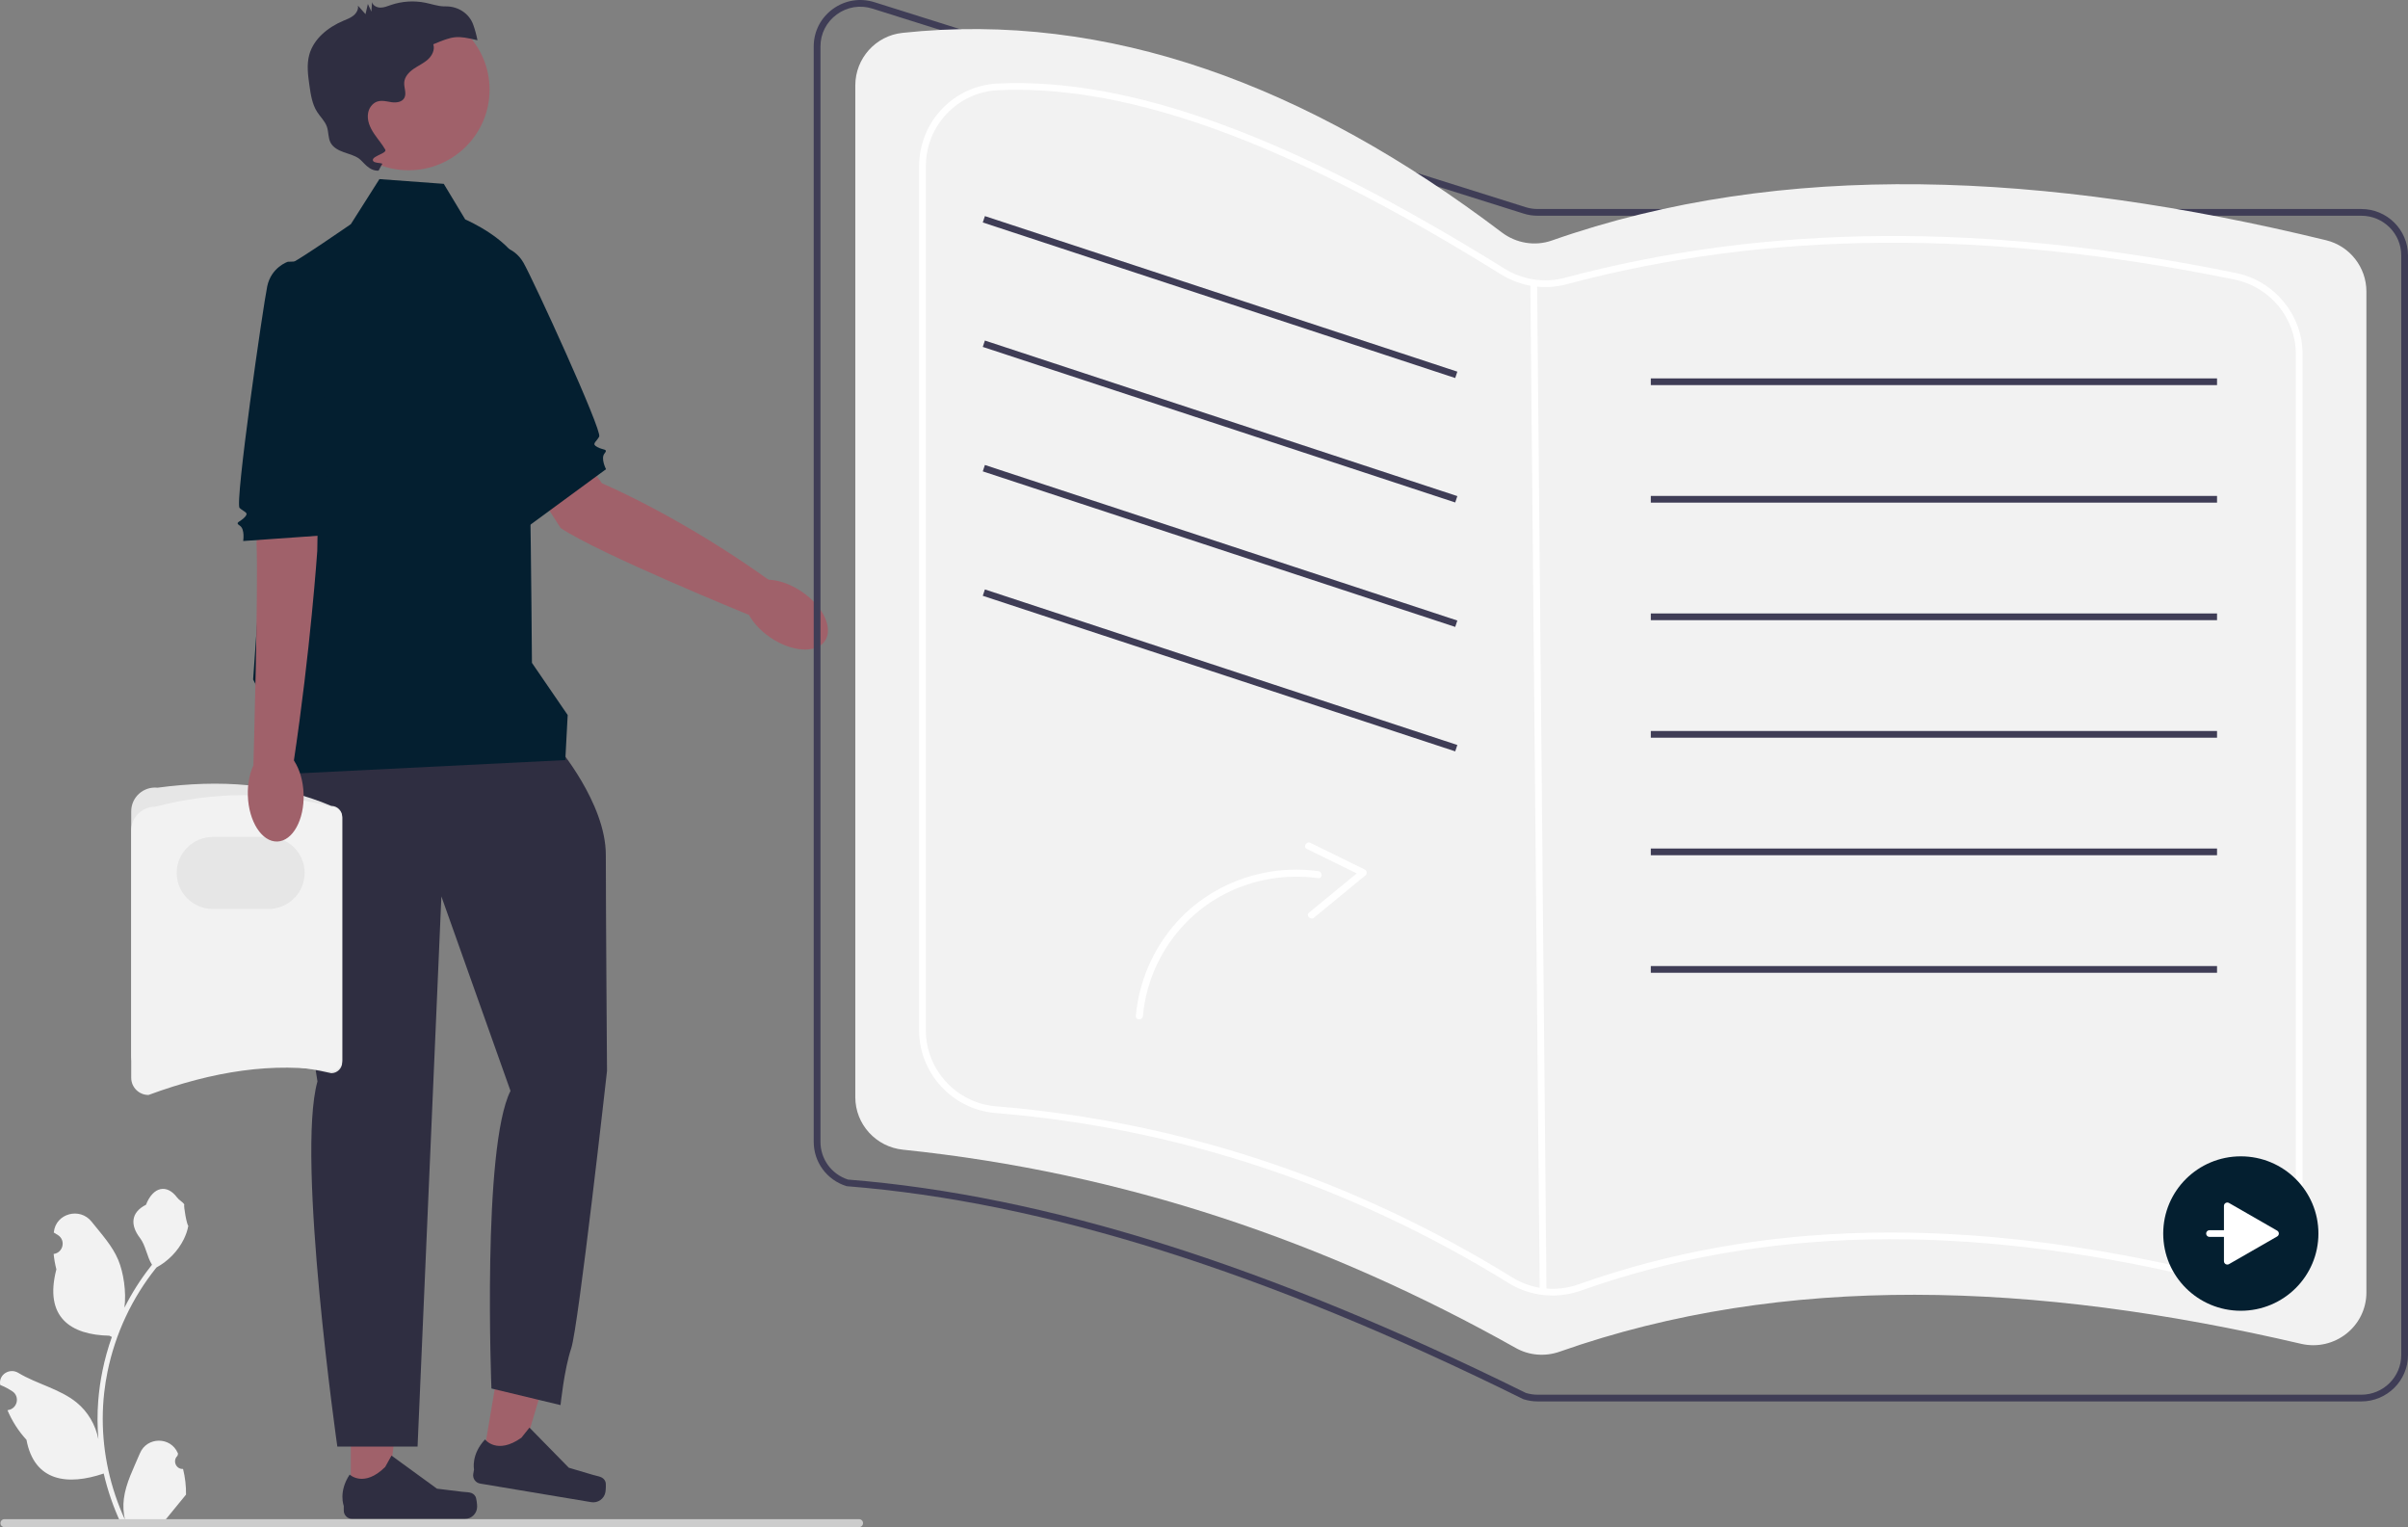 <svg width="276" height="175" viewBox="0 0 276 175" fill="none" xmlns="http://www.w3.org/2000/svg">
<rect x="0" y="0" width="276" height="175" fill="#808080" stroke="none"/>
<g clip-path="url(#clip0_2_75)">
<path d="M58.567 41.211L69.005 55.388C69.005 55.388 77.905 59.111 88.306 66.587L85.816 70.454C85.816 70.454 68.648 63.459 64.255 60.504L56.232 47.991L58.567 41.211Z" fill="#A0616A"/>
<path d="M94.548 73.453C95.544 72.003 94.361 69.474 91.906 67.805C89.451 66.136 86.653 65.958 85.657 67.409C84.661 68.859 85.844 71.388 88.299 73.057C90.754 74.726 93.552 74.903 94.548 73.453Z" fill="#A0616A"/>
<path d="M53.465 29.109L56.881 28.145C56.881 28.145 58.869 28.149 59.991 30.092C61.113 32.035 69.056 49.361 68.679 50.032C68.303 50.703 67.777 50.851 68.452 51.226C69.126 51.6 69.744 51.41 69.284 51.972C68.824 52.533 69.46 53.766 69.46 53.766L60.697 60.198L53.465 29.109Z" fill="#041F30"/>
<path d="M40.212 171.573L44.379 171.572L46.361 155.579L40.211 155.58L40.212 171.573Z" fill="#A0616A"/>
<path d="M54.49 171.478C54.62 171.696 54.688 172.398 54.688 172.651C54.688 173.428 54.055 174.058 53.274 174.058H40.367C39.834 174.058 39.402 173.628 39.402 173.098V172.563C39.402 172.563 38.764 170.956 40.078 168.976C40.078 168.976 41.712 170.527 44.153 168.098L44.873 166.801L50.084 170.592L52.973 170.946C53.605 171.023 54.165 170.934 54.49 171.478Z" fill="#2F2E41"/>
<path d="M55.295 167.532L59.405 168.218L64.024 152.773L57.958 151.76L55.295 167.532Z" fill="#A0616A"/>
<path d="M69.392 169.793C69.484 170.029 69.434 170.732 69.392 170.981C69.263 171.748 68.533 172.265 67.763 172.136L55.035 170.008C54.51 169.921 54.155 169.425 54.243 168.903L54.332 168.375C54.332 168.375 53.97 166.686 55.596 164.949C55.596 164.949 56.949 166.748 59.761 164.755L60.687 163.594L65.195 168.192L67.984 169.017C68.595 169.198 69.162 169.202 69.392 169.793Z" fill="#2F2E41"/>
<path d="M63.838 85.47C63.838 85.47 69.438 91.992 69.438 97.97C69.438 103.948 69.574 122.728 69.574 122.728C69.574 122.728 66.296 152.047 65.477 154.492C64.658 156.938 64.248 161.014 64.248 161.014L56.327 159.112C56.327 159.112 55.234 131.53 58.512 125.008L50.591 102.726L47.86 165.77H38.664C38.664 165.77 33.93 132.617 36.388 123.921C36.388 123.921 30.925 90.769 32.291 88.867C33.657 86.965 63.838 85.47 63.838 85.47Z" fill="#2F2E41"/>
<path d="M43.49 20.524L50.864 21.067L53.322 25.143C53.322 25.143 59.058 27.589 59.878 31.122C60.697 34.654 60.97 75.959 60.97 75.959L65.067 81.938L64.794 87.101L32.018 88.731V83.767L29.013 77.861C29.013 77.861 32.291 30.578 33.11 30.307C33.93 30.035 40.212 25.687 40.212 25.687L43.49 20.524Z" fill="#041F30"/>
<path d="M46.827 19.513C51.956 19.513 56.114 15.376 56.114 10.273C56.114 5.171 51.956 1.034 46.827 1.034C41.698 1.034 37.541 5.171 37.541 10.273C37.541 15.376 41.698 19.513 46.827 19.513Z" fill="#A0616A"/>
<path d="M54.245 2.842C53.773 1.509 52.462 0.7 51.041 0.731C50.981 0.733 50.92 0.732 50.861 0.73C50.145 0.701 49.459 0.457 48.757 0.315C47.45 0.049 46.071 0.138 44.809 0.57C44.417 0.704 44.024 0.873 43.609 0.873C43.194 0.873 42.742 0.646 42.641 0.246C42.617 0.609 42.593 0.971 42.569 1.333C42.434 1.04 42.299 0.747 42.164 0.453L41.894 1.623L41.028 0.646C41.105 1.076 40.853 1.511 40.511 1.786C40.169 2.061 39.747 2.214 39.342 2.385C37.596 3.126 35.956 4.438 35.452 6.259C35.134 7.41 35.3 8.631 35.469 9.813C35.618 10.858 35.78 11.938 36.351 12.828C36.717 13.398 37.244 13.877 37.467 14.516C37.674 15.112 37.596 15.794 37.891 16.352C38.188 16.912 38.8 17.229 39.4 17.442C39.999 17.655 40.636 17.805 41.153 18.176C41.669 18.546 42.268 19.613 43.392 19.556L43.755 18.878C44.129 18.575 42.747 18.815 42.733 18.336C42.718 17.857 44.395 17.561 44.158 17.144C43.793 16.505 43.3 15.949 42.889 15.338C42.409 14.624 42.031 13.789 42.197 12.917C42.261 12.578 42.421 12.258 42.664 12.011C43.364 11.301 44.145 11.613 44.904 11.715C45.428 11.785 46.053 11.704 46.324 11.254C46.642 10.727 46.288 10.056 46.331 9.443C46.377 8.794 46.872 8.261 47.41 7.891C47.949 7.521 48.56 7.251 49.044 6.813C49.528 6.375 49.873 5.691 49.662 5.074C51.958 4.123 52.309 4.034 54.726 4.613C54.611 4.012 54.45 3.419 54.245 2.842Z" fill="#2F2E41"/>
<path d="M15.04 121.01V92.966C15.04 92.197 15.369 91.461 15.944 90.946C16.519 90.432 17.289 90.183 18.058 90.264C25.182 89.31 31.891 89.764 37.972 92.353C38.661 92.353 39.221 92.91 39.221 93.596V121.738C39.221 122.423 38.661 122.98 37.972 122.98C31.279 121.419 24.219 121.825 17.02 122.98C15.928 122.98 15.04 122.097 15.04 121.01Z" fill="#E6E6E6"/>
<path d="M15.04 123.507V95.166C15.04 93.668 16.265 92.449 17.772 92.449C24.584 90.675 31.317 90.672 37.972 92.449C38.661 92.449 39.221 93.006 39.221 93.692V121.546C39.221 122.23 38.662 122.787 37.975 122.788C31.413 121.653 24.385 122.759 17.02 125.477C15.928 125.477 15.04 124.593 15.04 123.507Z" fill="#F2F2F2"/>
<path d="M30.77 104.161H24.4C22.113 104.161 20.251 102.309 20.251 100.033C20.251 97.757 22.113 95.905 24.4 95.905H30.77C33.058 95.905 34.919 97.757 34.919 100.033C34.919 102.309 33.058 104.161 30.77 104.161Z" fill="#E6E6E6"/>
<path d="M36.608 48.496L36.365 63.128C36.365 63.128 35.587 74.531 33.654 87.364L29.047 87.656C29.047 87.656 29.614 67.62 29.408 62.347L29.734 50.637L36.608 48.496Z" fill="#A0616A"/>
<path d="M31.786 96.433C33.551 96.374 34.899 93.928 34.798 90.972C34.697 88.015 33.185 85.666 31.42 85.726C29.655 85.786 28.307 88.231 28.408 91.188C28.509 94.144 30.021 96.493 31.786 96.433Z" fill="#A0616A"/>
<path d="M36.537 29.869L32.988 29.997C32.988 29.997 31.097 30.61 30.631 32.802C30.165 34.994 26.895 57.682 27.461 58.205C28.027 58.729 28.573 58.709 28.047 59.272C27.521 59.835 26.875 59.843 27.485 60.236C28.097 60.63 27.873 61.997 27.873 61.997L37.688 61.306L36.537 29.869Z" fill="#041F30"/>
<path d="M270.654 160.593H176.241C175.694 160.593 175.151 160.509 174.629 160.345L174.574 160.323C145.011 145.706 119.665 137.728 97.087 135.933L97.001 135.916C94.767 135.213 93.267 133.175 93.267 130.845V5.324C93.267 3.61 94.064 2.046 95.454 1.033C96.844 0.02 98.582 -0.264 100.226 0.252L174.862 23.739C175.309 23.88 175.773 23.951 176.241 23.951H270.654C273.602 23.951 276 26.338 276 29.271V155.273C276 158.206 273.602 160.593 270.654 160.593ZM174.89 159.62C175.328 159.755 175.783 159.823 176.241 159.823H270.654C273.175 159.823 275.227 157.782 275.227 155.273V29.271C275.227 26.762 273.175 24.721 270.654 24.721H176.241C175.694 24.721 175.152 24.638 174.629 24.473L99.992 0.986C98.587 0.543 97.1 0.787 95.911 1.654C94.722 2.52 94.04 3.858 94.04 5.324V130.845C94.04 132.824 95.305 134.556 97.193 135.17C119.853 136.979 145.269 144.977 174.89 159.62Z" fill="#3F3D56"/>
<path d="M178.762 154.893C204.505 145.83 233.223 146.87 263.731 153.989C267.561 154.883 271.233 152.014 271.233 148.1V33.41C271.233 30.625 269.325 28.189 266.606 27.528C234.422 19.698 204.36 18.257 177.868 27.561C175.927 28.243 173.772 27.874 172.135 26.634C149.81 9.727 126.963 1.25 103.433 3.767C100.355 4.096 98.033 6.706 98.033 9.786V125.727C98.033 128.831 100.394 131.427 103.498 131.748C128.824 134.368 152.096 142.311 173.739 154.473C175.271 155.334 177.103 155.477 178.762 154.893Z" fill="#F2F2F2"/>
<path d="M177.936 148.461C176.183 148.461 174.456 147.982 172.934 147.042C154.758 135.811 134.955 129.25 114.076 127.541C109.182 127.14 105.347 122.987 105.347 118.084V19.052C105.347 13.969 109.309 9.804 114.367 9.57C129.569 8.865 148.026 15.61 172.451 30.788C174.517 32.072 177.029 32.453 179.344 31.835C202.557 25.636 227.719 25.455 256.27 31.281C260.702 32.186 263.92 36.1 263.92 40.588V137.253C263.92 140.17 262.601 142.88 260.302 144.686C257.985 146.507 255.005 147.159 252.124 146.477C225.115 140.081 201.923 140.544 181.22 147.891C180.145 148.273 179.035 148.461 177.936 148.461ZM116.538 10.29C115.818 10.29 115.108 10.306 114.403 10.339C109.759 10.554 106.121 14.381 106.121 19.052V118.084C106.121 122.589 109.643 126.406 114.14 126.774C135.142 128.493 155.061 135.092 173.342 146.388C175.617 147.794 178.394 148.077 180.96 147.166C201.807 139.767 225.144 139.297 252.303 145.729C254.952 146.356 257.692 145.756 259.822 144.083C261.935 142.422 263.146 139.933 263.146 137.253V40.588C263.146 36.464 260.189 32.867 256.114 32.035C227.684 26.233 202.638 26.41 179.545 32.578C177.023 33.251 174.288 32.837 172.041 31.441C148.894 17.056 131.169 10.29 116.538 10.29Z" fill="white"/>
<path d="M176.18 32.41L175.406 32.417L176.482 148.285L177.256 148.278L176.18 32.41Z" fill="white"/>
<path d="M112.887 24.763L112.644 25.493L166.794 43.319L167.037 42.589L112.887 24.763Z" fill="#3F3D56"/>
<path d="M112.887 39.024L112.644 39.754L166.794 57.58L167.037 56.85L112.887 39.024Z" fill="#3F3D56"/>
<path d="M112.887 53.284L112.644 54.015L166.794 71.84L167.037 71.11L112.887 53.284Z" fill="#3F3D56"/>
<path d="M112.887 67.545L112.644 68.275L166.794 86.101L167.037 85.371L112.887 67.545Z" fill="#3F3D56"/>
<path d="M254.112 43.362H189.212V44.131H254.112V43.362Z" fill="#3F3D56"/>
<path d="M254.112 56.83H189.212V57.599H254.112V56.83Z" fill="#3F3D56"/>
<path d="M254.112 70.298H189.212V71.067H254.112V70.298Z" fill="#3F3D56"/>
<path d="M254.112 83.767H189.212V84.536H254.112V83.767Z" fill="#3F3D56"/>
<path d="M254.112 97.235H189.212V98.004H254.112V97.235Z" fill="#3F3D56"/>
<path d="M254.112 110.703H189.212V111.473H254.112V110.703Z" fill="#3F3D56"/>
<path d="M20.982 168.332C20.183 168.381 19.741 167.394 20.346 166.818L20.406 166.581C20.398 166.562 20.39 166.542 20.382 166.523C19.574 164.607 16.836 164.62 16.035 166.54C15.324 168.243 14.419 169.95 14.196 171.751C14.096 172.546 14.141 173.356 14.318 174.136C12.652 170.516 11.776 166.563 11.776 162.587C11.776 161.588 11.831 160.589 11.943 159.593C12.035 158.777 12.163 157.967 12.328 157.165C13.219 152.826 15.15 148.694 17.935 145.243C19.273 144.514 20.39 143.376 21.064 142.012C21.306 141.52 21.496 140.991 21.586 140.452C21.434 140.472 21.012 138.163 21.127 138.022C20.914 137.701 20.534 137.542 20.302 137.229C19.149 135.673 17.56 135.945 16.731 138.059C14.959 138.949 14.942 140.424 16.029 141.843C16.721 142.746 16.816 143.968 17.423 144.934C17.36 145.014 17.295 145.091 17.233 145.17C16.088 146.632 15.098 148.202 14.263 149.852C14.499 148.018 14.15 145.809 13.556 144.385C12.88 142.763 11.613 141.396 10.498 139.994C9.157 138.309 6.409 139.044 6.173 141.18C6.17 141.201 6.168 141.221 6.166 141.242C6.332 141.335 6.494 141.434 6.653 141.538C7.557 142.133 7.245 143.529 6.173 143.693L6.149 143.697C6.208 144.291 6.311 144.88 6.461 145.459C5.029 150.966 8.12 152.972 12.532 153.062C12.63 153.112 12.725 153.162 12.822 153.209C12.375 154.461 12.018 155.746 11.753 157.048C11.516 158.199 11.351 159.361 11.259 160.529C11.144 162.003 11.154 163.484 11.279 164.955L11.271 164.903C10.954 163.283 10.07 161.769 8.786 160.721C6.874 159.158 4.172 158.582 2.108 157.326C1.115 156.721 -0.157 157.503 0.016 158.648L0.024 158.703C0.332 158.827 0.631 158.971 0.921 159.133C1.087 159.226 1.249 159.325 1.408 159.429C2.312 160.024 2 161.42 0.928 161.584L0.904 161.588C0.886 161.59 0.871 161.593 0.854 161.595C1.381 162.84 2.115 163.996 3.034 164.992C3.929 169.8 7.773 170.256 11.886 168.856H11.888C12.338 170.804 12.995 172.708 13.839 174.521H20.807C20.832 174.444 20.854 174.365 20.877 174.288C20.233 174.328 19.583 174.29 18.949 174.174C19.466 173.542 19.983 172.906 20.5 172.275C20.512 172.263 20.522 172.25 20.532 172.238C20.794 171.915 21.059 171.594 21.322 171.271L21.322 171.271C21.338 170.279 21.218 169.291 20.982 168.332Z" fill="#F2F2F2"/>
<path d="M98.92 174.542C98.92 174.796 98.715 175 98.46 175H0.514C0.259 175 0.054 174.796 0.054 174.542C0.054 174.288 0.259 174.084 0.514 174.084H98.46C98.715 174.084 98.92 174.288 98.92 174.542Z" fill="#CCCCCC"/>
<path d="M256.838 150.205C261.75 150.205 265.732 146.244 265.732 141.357C265.732 136.47 261.75 132.508 256.838 132.508C251.926 132.508 247.944 136.47 247.944 141.357C247.944 146.244 251.926 150.205 256.838 150.205Z" fill="#041F30"/>
<path d="M261.003 141.023L255.485 137.853C255.227 137.705 254.905 137.89 254.905 138.186V140.972H253.25C253.036 140.972 252.863 141.144 252.863 141.357C252.863 141.569 253.036 141.741 253.25 141.741H254.905V144.527C254.905 144.823 255.227 145.008 255.485 144.86L261.003 141.69C261.261 141.542 261.261 141.172 261.003 141.023Z" fill="white"/>
<path d="M130.188 116.414C130.534 112.471 132.18 108.704 134.813 105.739C137.379 102.852 140.885 100.871 144.667 100.064C146.778 99.613 148.965 99.525 151.102 99.829C151.614 99.901 151.6 100.71 151.083 100.636C147.445 100.12 143.684 100.751 140.415 102.422C137.064 104.136 134.382 106.922 132.725 110.282C131.778 112.204 131.187 114.301 130.999 116.433C130.954 116.949 130.142 116.933 130.188 116.414Z" fill="white"/>
<path d="M150.202 96.587L156.452 99.654C156.679 99.766 156.717 100.134 156.524 100.293L150.607 105.159C150.207 105.488 149.643 104.906 150.046 104.574L155.963 99.709L156.035 100.347L149.785 97.28C149.315 97.049 149.737 96.358 150.202 96.587Z" fill="white"/>
</g>
<defs>
<clipPath id="clip0_2_75">
<rect width="276" height="175" fill="white"/>
</clipPath>
</defs>
</svg>
